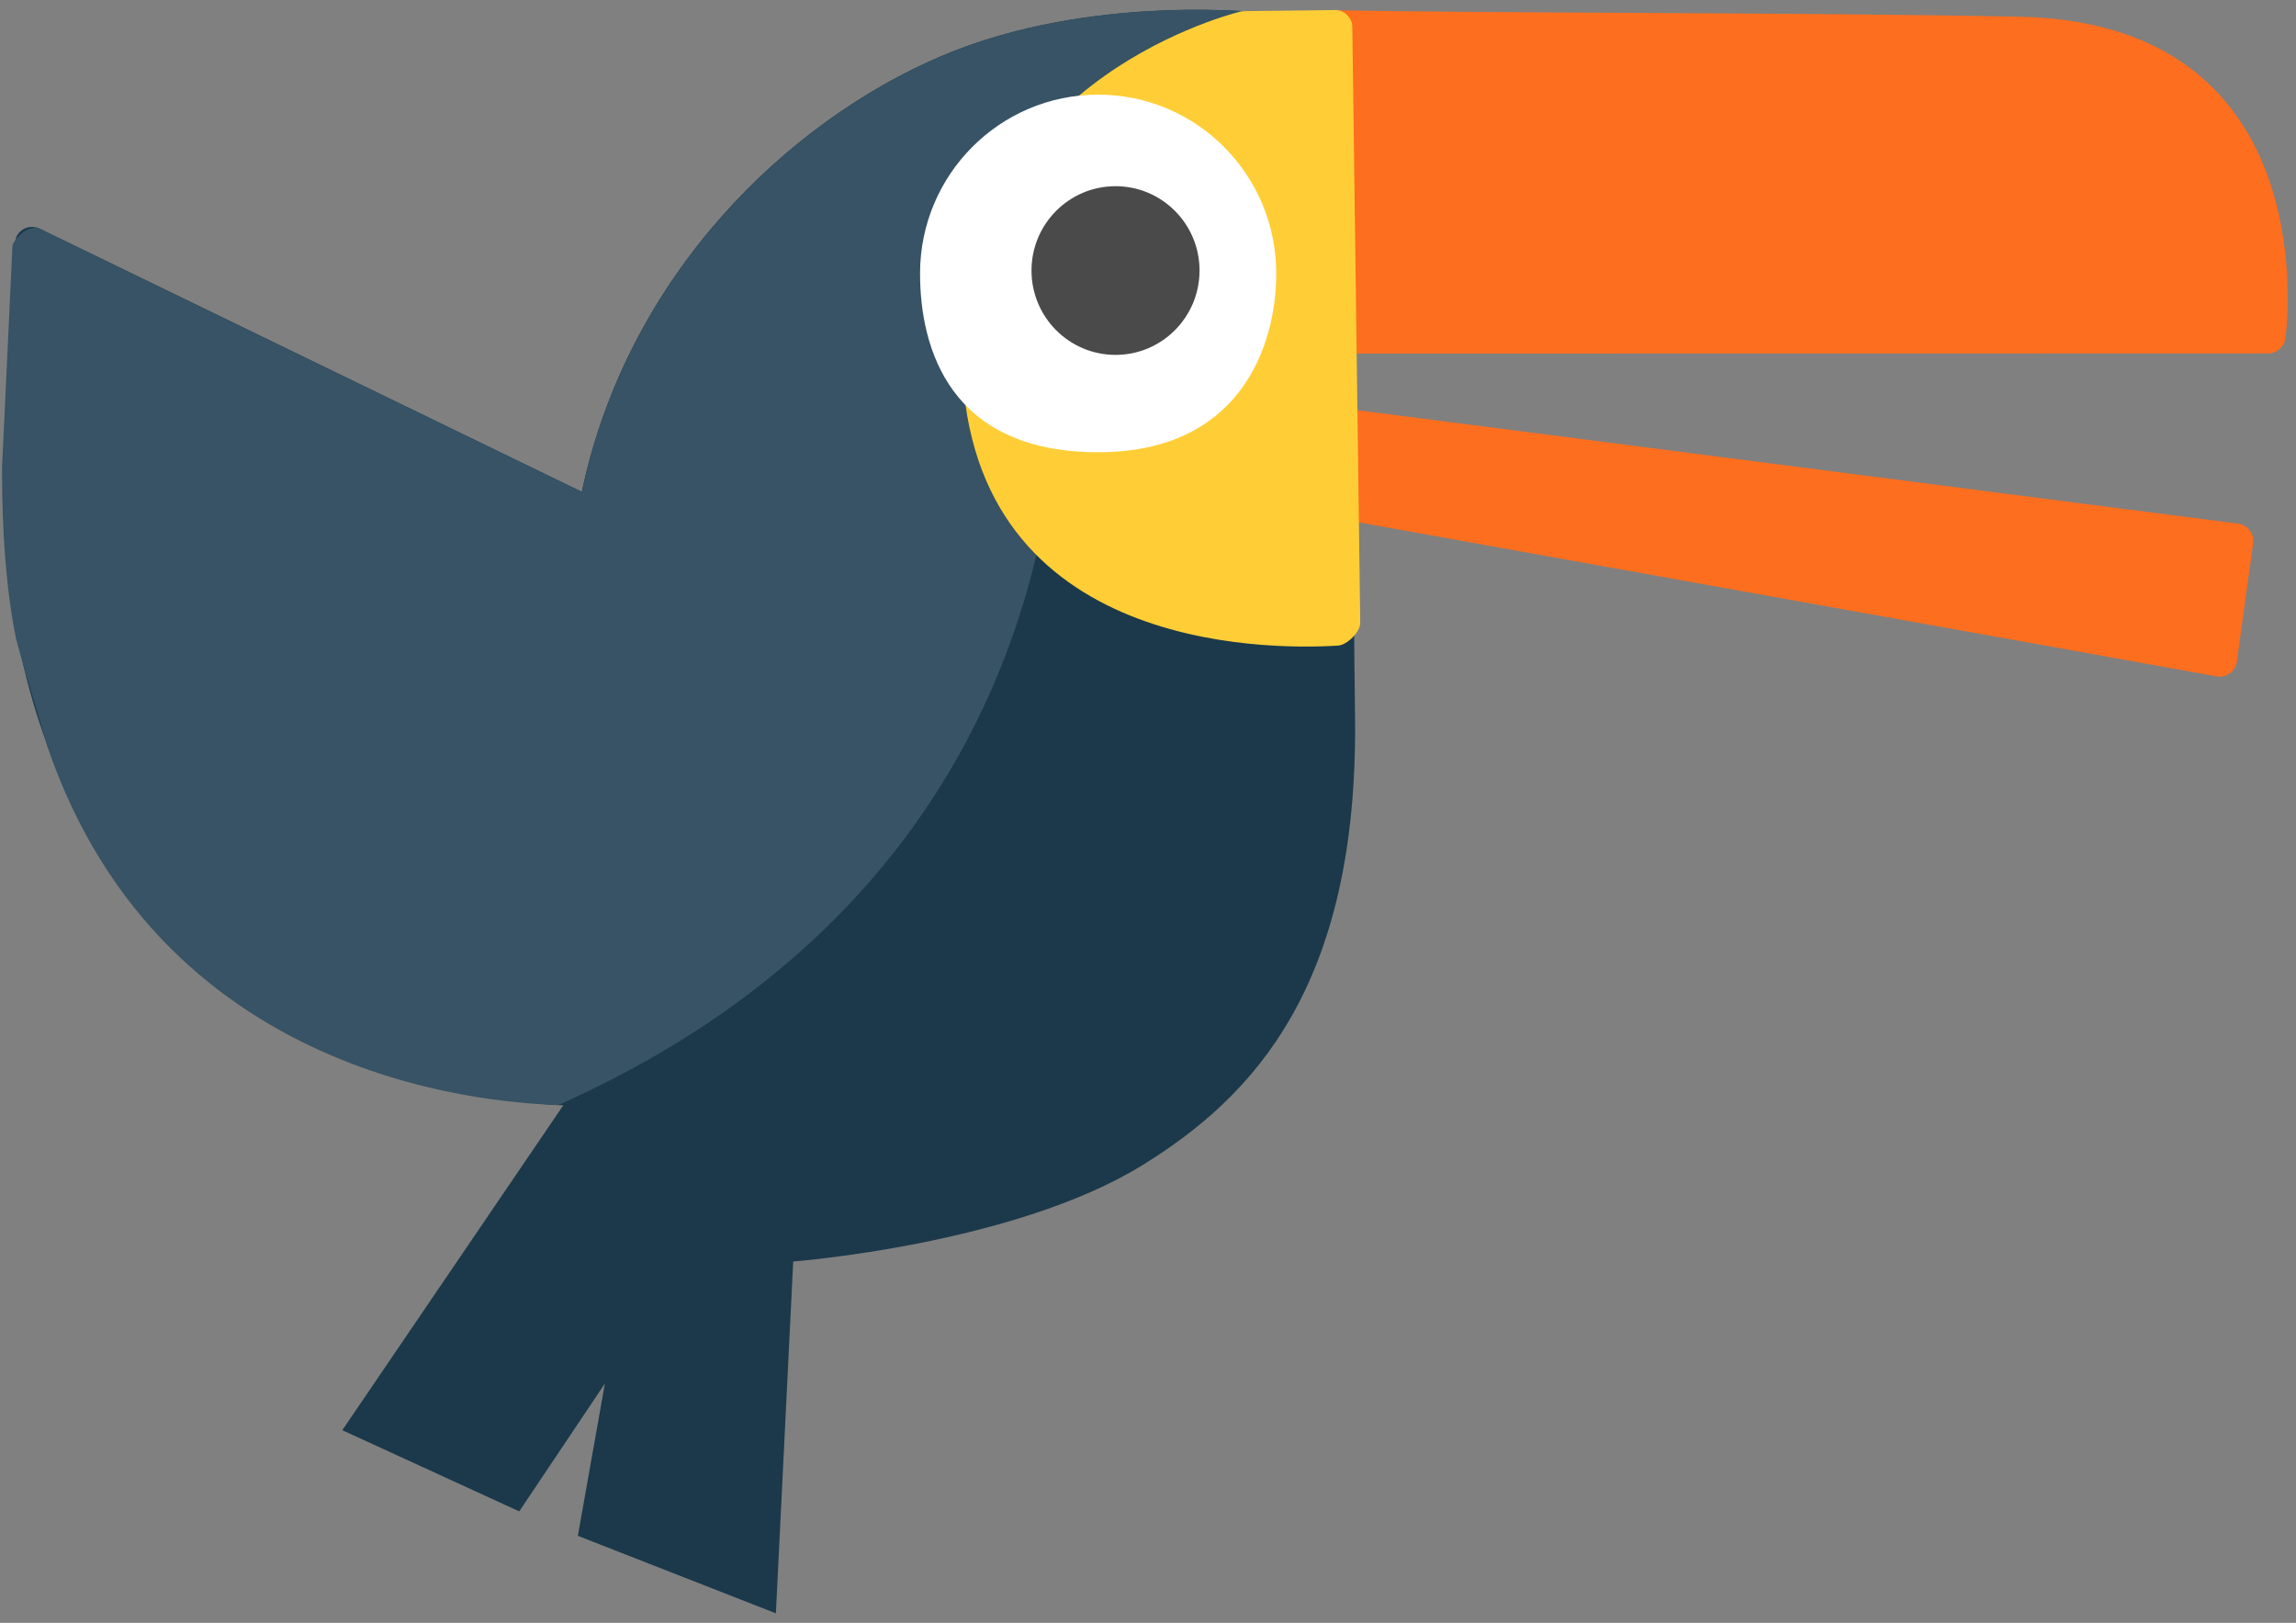 <svg xmlns="http://www.w3.org/2000/svg" xmlns:xlink="http://www.w3.org/1999/xlink" width="208" height="147" viewBox="0 0 208 147"><rect x="0" y="0" width="208" height="147" fill="#808080" stroke="none"/><defs><path id="a" d="M4.944.71l82.6 22.656c.867.212 1.385 1.105 1.14 1.968L85.74 35.74c-.24.846-1.126 1.333-1.967 1.08L2.546 10.152C1.74 9.91 1.268 9.077 1.47 8.258l1.57-6.39C3.25 1.022 4.1.505 4.945.712"/><path id="b" d="M92.093 32.015c.762 0 1.472-.618 1.562-1.378.646-5.448 1.24-28.628-24.16-29.126-20.326-.4-48.36-.3-61.962-.59-.21-.002-.676.91-1.07.466 0 0-2.093.02-3.674-.19-1.17-.153-1.88.627-1.53 1.75l6.02 29.08"/></defs><g fill="none" fill-rule="evenodd"><g transform="rotate(-8 159.856 49.011) translate(114.97 30.039)"><mask><use xlink:href="#a"/></mask><use fill="#FD6E1E" xlink:href="#a"/></g><path fill="#1C394B" d="M.263 42.95c0 56.402 50.766 57.17 50.766 57.17l-20.02 29.43 16.03 7.353 7.76-11.58-2.45 13.796 17.94 7.02 1.57-31.87s19.984-1.53 31.643-8.73c9.964-6.16 19.585-16.15 19.253-40.71-.334-24.57.006-60.13.006-60.13l-7.587-3.48S99.025-.808 85.2 5.112c-13.826 5.915-28.33 19.74-32.495 39.44L3.593 20.713c-.828-.4-1.816-.02-2.15.84"/><path fill="#fff" d="M176.328.912h-52.5"/><g transform="translate(113.395)"><mask><use xlink:href="#b"/></mask><use fill="#FD6E1E" xlink:href="#b"/></g><path fill="#375365" d="M115.188 1.23S99.035-.802 85.208 5.115c-13.827 5.916-28.33 19.74-32.496 39.44L3.594 20.715c-.828-.4-2.13.628-2.463 1.488l-.95 20.2c0 5.653.35 10.853 1.27 15.442.65 2.557 2.11 7.174 2.82 9.712 10.69 31.42 42.11 32.346 46.29 32.546 52.05-23.18 44.998-72.698 44.998-72.698l23.624-15.282c-4.02 3.31-.262-7.115-.262-7.115L115.2 1.23l3.42 28.24"/><path fill="#FFCE36" d="M120.928.912l-8.205.097c-.123 0-.235.01-.354.04-2.23.57-25.23 7-25.23 30.7 0 27.16 27.36 27.15 34.072 26.73.83-.05 2.02-1.23 2.016-2.067l-.717-53.93c-.003-.88-.72-1.59-1.594-1.58"/><path fill="#fff" d="M115.616 24.77c0-8.946-7.223-16.196-16.132-16.196-8.91 0-16.134 7.25-16.134 16.196 0 6.85 2.747 16.194 16.134 16.194 12.86 0 16.132-9.608 16.132-16.194"/><path fill="#4A4A4A" d="M108.67 24.506c0-4.22-3.408-7.64-7.61-7.64-4.206 0-7.614 3.42-7.614 7.64s3.408 7.64 7.613 7.64c4.2 0 7.61-3.42 7.61-7.64l-5.91 2.393"/></g></svg>
